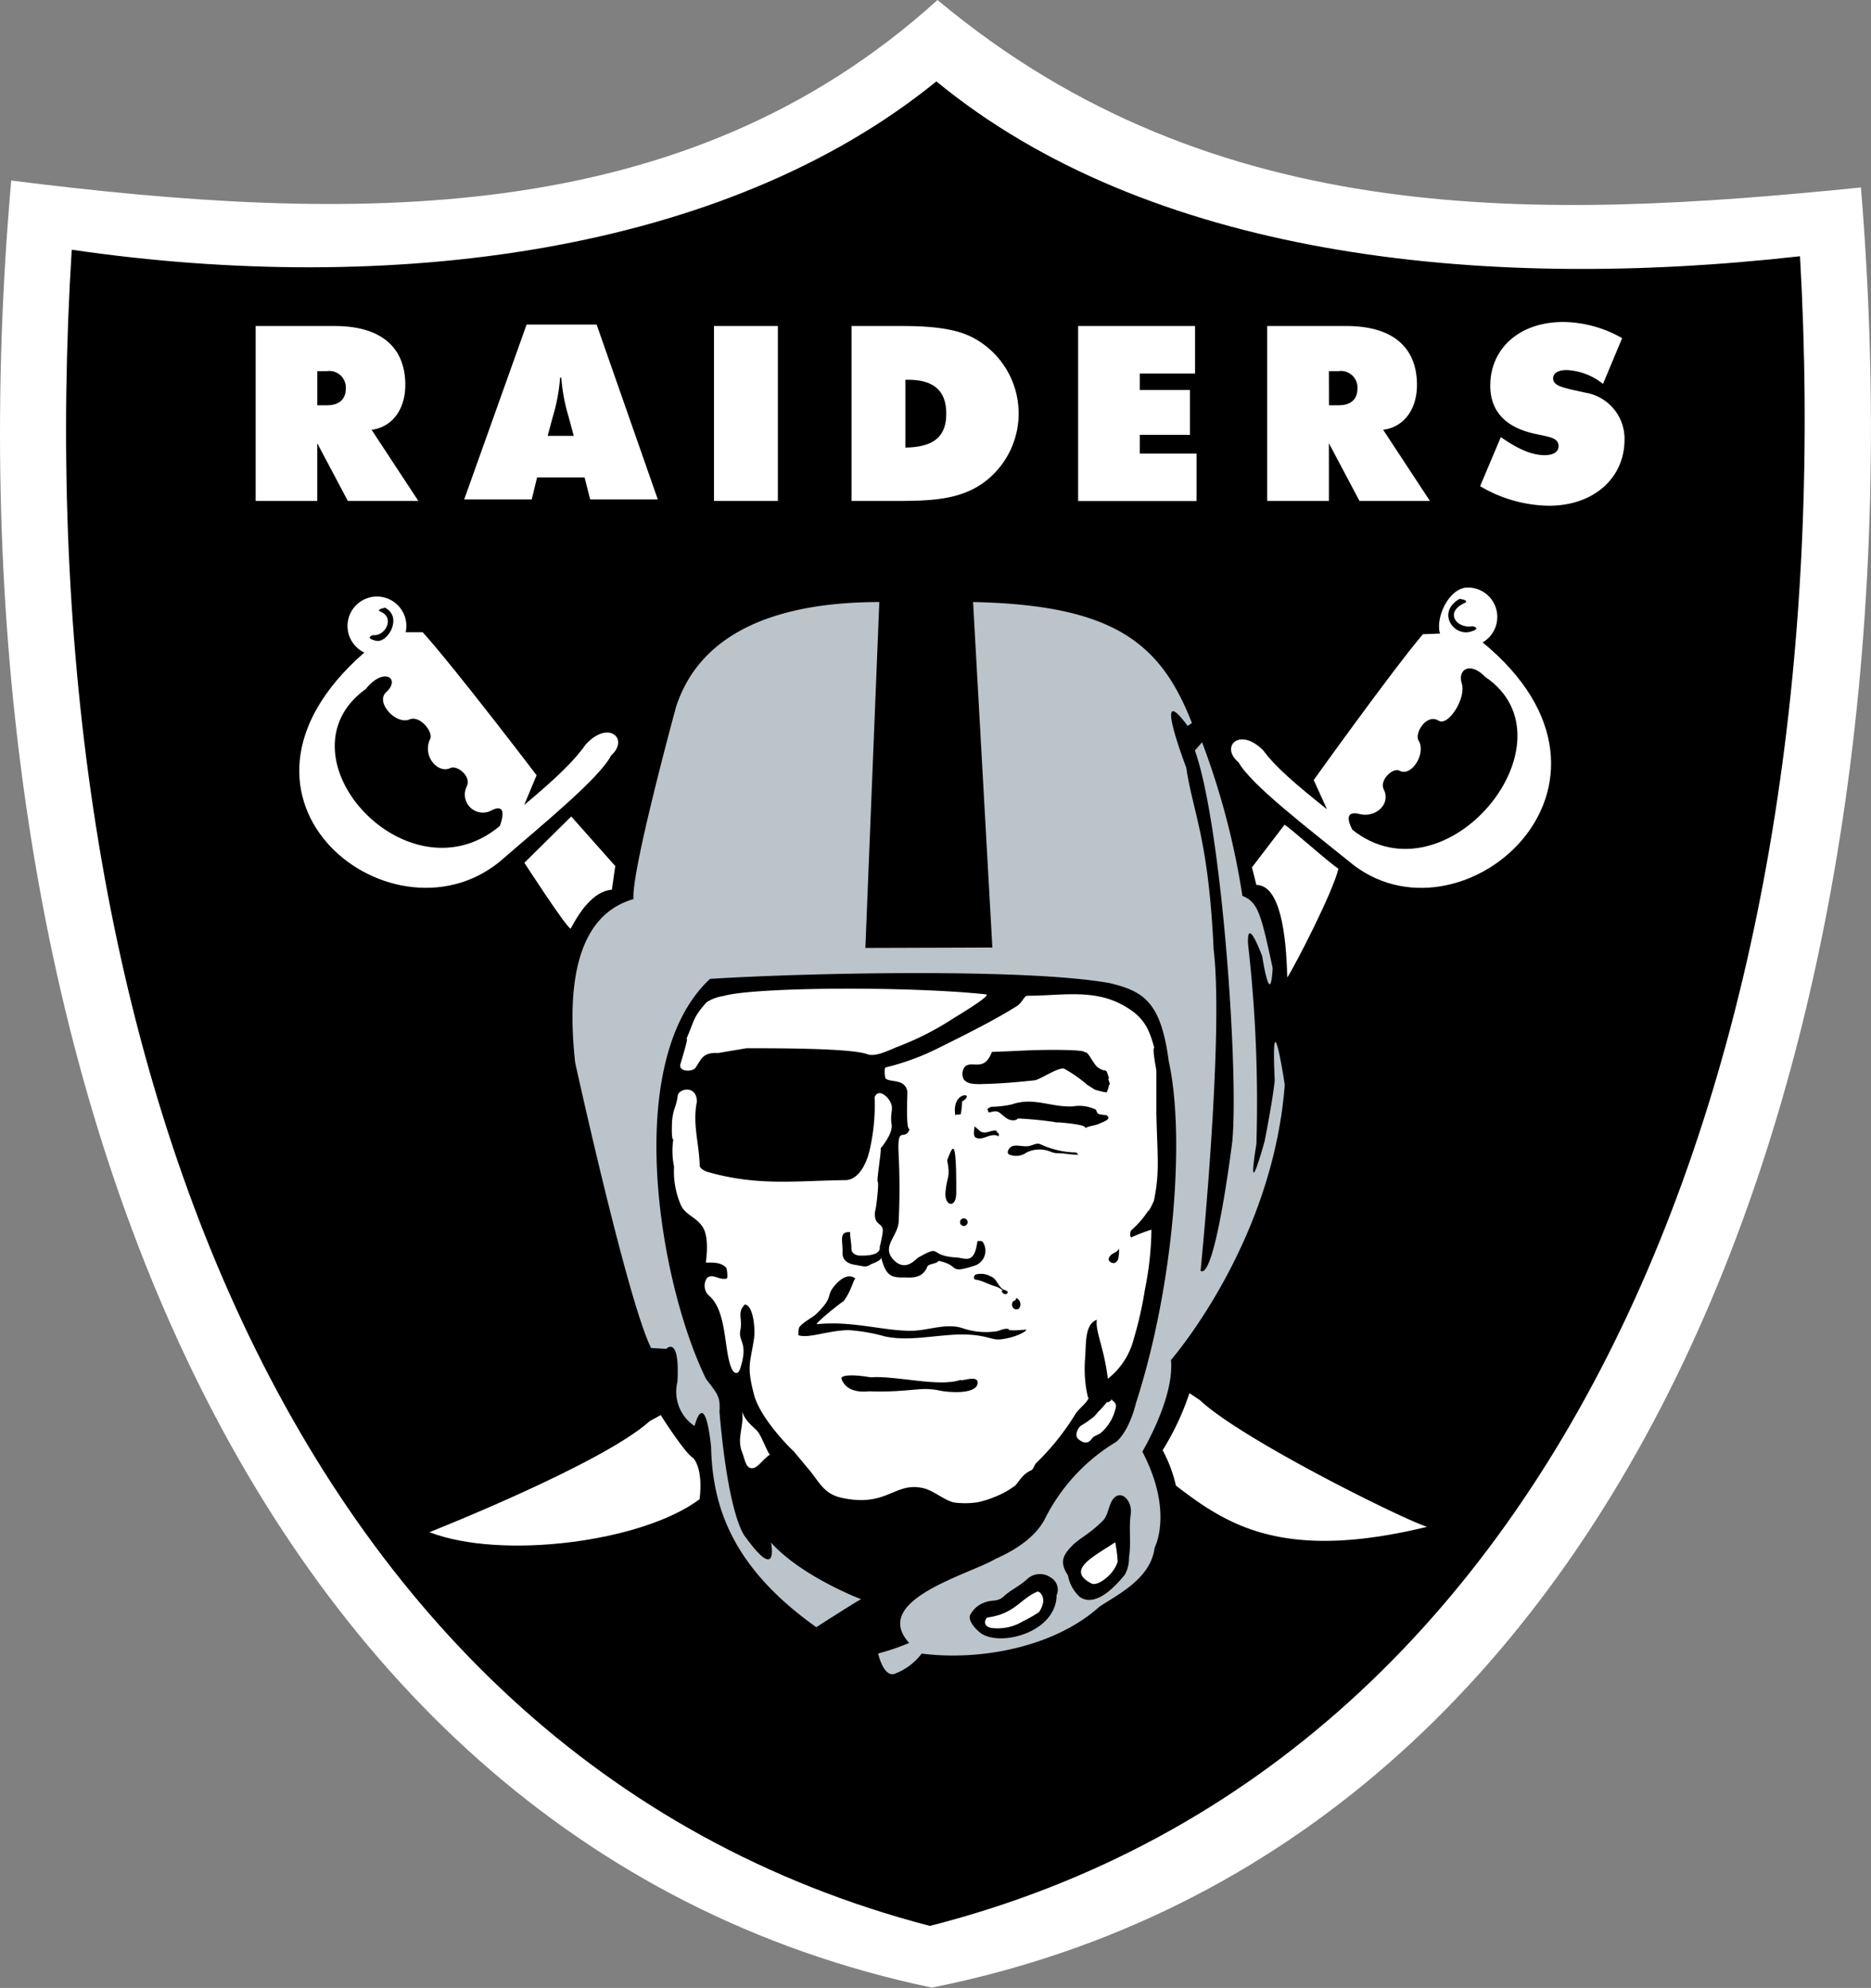 <svg id="Layer_1" data-name="Layer 1" xmlns="http://www.w3.org/2000/svg" viewBox="0 0 226.89 241.04"><rect x="0" y="0" width="226.89" height="241.04" fill="#808080" stroke="none"/><defs><style>.cls-1{fill:#231f20;}.cls-2{fill:#fff;}.cls-3{fill:#bbc4ca;}</style></defs><title>OAK</title><g id="OAK"><path class="cls-1" d="M116.85,156.68c.11.06,0,.17,0,.21a.18.18,0,0,0,.21,0c-.1,0,0-.09,0-.13S116.91,156.71,116.85,156.68Z"/><path class="cls-2" d="M113.69,0c-30.8,27.92-71,27.08-112.33,21.89C-7.55,123.08,27.11,223,113,241,199.77,223.65,234,124,225.67,22.73,187.22,26.61,147.37,28.18,113.69,0Z"/><path d="M113.55,9.87C87.87,30.75,47.37,35.93,8.7,30.28,2.93,122.55,33,212.72,112.76,233.52c79.85-20.37,110.78-110.14,105.52-202.45C178.83,35.52,139.11,30.88,113.55,9.87Z"/><path class="cls-2" d="M144.24,168.92a32.24,32.24,0,0,1-3.25,6.92,17.17,17.17,0,0,1,1.61,4.29c6.2,4.77,13,9.25,30.45,5-3.1-1-22.54-10.64-27.54-15.36Z"/><path class="cls-2" d="M80.12,171.58s2.91,4.61,3.93,5.2c0,0,1.25,1.11.79,5-7,5.24-24.1,7.36-32.77,4,0,0,20.92-8.25,26.71-13.46Z"/><path class="cls-2" d="M134.32,169.93c-.4.44-.75.89-1.19,1.3a6.34,6.34,0,0,1-.49.56c-.49.37-.92.71-1.44,1s-.92,1.27-.46,1.68,1.15.73,1.64,0c.26-.4.83-.48,1.15-.76a5.56,5.56,0,0,0,1.79-3.12c.08-.44-.28-.64-.58-.95.07.35-.39.24-.42.5C134.31,170.11,134.32,170,134.32,169.93Z"/><path class="cls-2" d="M90,171.19c.5,1.38,1.67,2,2,2.54.55.89.81,1.82,1.35,2.67-.91.52-1.61,2-2.5,1.54-.45-.22-.59-1.19-.86-1.86-.69-1.72.27-3.14,0-4.89Z"/><path class="cls-3" d="M106.63,73C96.14,73,85.3,75.63,82,85.65c0,0-5.52,20.19-5.17,23.36-2.93.89-8.86,3.73-7.08,19.84,0,0,6.36,28.94,9.21,34.6l1.83.1s1.67-1.75,1.36,4a5,5,0,0,0,2.08,5.36s1.18-4.85,2,2.46c.15,7.09,2.38,14.56,12.76,21.93,0,0,4.89-3.15,5.43-3.39,0,0-7.21-2.74-10.92-6.87,0,0,1,5-3.11-.69,0,0-2-1.94-3.14-15.13.1-1.83-.15-2.11-1.62-4-5.72-11.66-10.27-38.57.48-48.53,11.32-.72,38.35-1.32,48.49.52,4.15,1,6.19,2.34,7.13,9.47,2,9,.68,27.07-4,41.53,0,0-.69,3.11-2.34,4.6a22.78,22.78,0,0,0-8.63,9.26c-.88,1.79-2.81,3.52-6,4.93-3.25,1.93-15.23,5-10.51,10.21a28.33,28.33,0,0,1-3.76,1.28s.64,2.92,2,2.46a7.36,7.36,0,0,0,3.28-2.45c7,.9,16.05-.73,21.56-5.69,2.18-1.46,6.22-3.37,6.69-7.16,0,0,2.33-4.34-1.49-11.63,1.45-2.55,3.8-7.42,3.47-11.11.14-.2,12.33-14.17,13.8-33.38,0,0-1.71-11.31-1.22-.52,0,0-.15,1.88-1.22,7.34,0,0-2.28,8.37-1,.35a169,169,0,0,0-1-24.12s-.38-4.23,1.92,1.92c.31,1.14-.35-1.4-.35-1.4s1.11,7.77,1.4,2.27c-1.4-6.47-1.75-8-3.67-8.74A92.06,92.06,0,0,0,145.77,90l-.87,1c3.23,9,5.33,38.8,4.54,47.36,0,0-2.07,16.87-3.85,15.73,0,0,2.86-28.47,1.58-39-.61-13.42-2.54-16.67-3.31-22,0,0-4.25-11.07.16-5.07l.52-.35C140.78,78,135.11,73.35,118,73l2.34,41.89-15.4.05Z"/><path class="cls-2" d="M87.13,127.68c-.08,0,3.43-.58,3.38-.58,3.79,0,12.72,0,14.65.72,1,.39,2.73-.52,3.59-.86a35.41,35.41,0,0,0,7-3.57c.55-.33,4.55-2.74,3.82-2.82-9.27-1-28.17-.9-31.9.21a4.91,4.91,0,0,0-2,.76c-1.76,2-1.39,2.13-2.62,4.85.8-1.77-.42,2.24-.53,2.6-.32,1,1.45,1,1.81.49C85,128.58,85.11,127.55,87.13,127.68Z"/><path class="cls-2" d="M138.84,156.36a45,45,0,0,1-1.36,6,8.89,8.89,0,0,1-3.14,4.82c-.45-3.83-1.54-5.72-1.33-7.16-1.48.58-1.28,2.77-1.43,4.78-.25,3.2.62,5.55.41,4.61.1.45-1.11,1.33-1.55,2a30.19,30.19,0,0,1-4.75,5.95c-.28.26-.35.79-.64.92-1,.44-1.29,1.11-1.9,1.81a10,10,0,0,1-2.47,1.39,12,12,0,0,1-2.06.66,10.14,10.14,0,0,1-2.67.07c-1.14-.06-2.69-1.46-3.91-1.75-3.56-.87-4.4,2.35-9.94,1.16-2.29-.49-2.75-2-4.17-3.63-.28-.32-1.64-2-1.85-2.2.58.62-3.8-3.5-4.64-6.67-.93-3.55-.45-3.83,0-6.83.16-1.12-.06-3.94-1.1-4.13-1,1-.27,1.68-.56,3.12s1,1.46,0,4.6c-.28.9-.77.68-1.05.07-1-2.23-.5-7.06-2.85-8.94a1.65,1.65,0,0,1-.12-2.08c.72-.54,1.43.32,2.36.1.16,0,.06-1.17-.06-1.31-.77-.9-2.47-.53-2.46-.66.23-1.82.19-3.46-.43-4.35-.86-1.22-2.11-1.43-2.62-2.63a10.38,10.38,0,0,1-.81-4.64,9.26,9.26,0,0,1-.09-3.28c-.26.06-.16-2.1-.15-2.24.16-1.58.44-1.49.68-3,0-.91,2.31-1.45,2.33.65-.55,2.77.27,5,.34,7.75,0,.34.56.66.93.77,6.1,1.75,10.67,1.08,16.73,1,1.62,0,2.6-2.06,2.95-3.65a24,24,0,0,0,.6-6.4c.31-.77,1-.56,1.57.08,1,1.2.23,1.64.49,3.18.2,1.19-1.34,2.95-1.34,2.95.17,0-.52,4-.34,4.05s-.23,3.62-.32,3.53c-.23,2,1.12,1.24.91,2.67a16.37,16.37,0,0,1-.35,1.69c.19,1.32-2.76,1-2.29,1.06-.65,0-1.16-.32-1.14-.85,0-.75-.17-1.31-.16-2-1.44-.08-.85,1.08-.92,2.57,0,.65.4,1.21,1.5,1.39s1.29.33,1.84,0c.28-.19,1.21-.4,1.36-.85.54,2.13,1.18,2.43,2.76,2.38.67,0,2.22.25,2.82-1.3.15-.39,1.2-.33,1.35-.71,2.73.54,1.06,1.65,4.37.59a1.91,1.91,0,0,0,1-2.89c-.1-.14-.64-.12-.65-.05-.36,2.85-1.48,2-2.55,1.94-3.51-.2-1.62-1.66-4.6,0-.35.2-1.4,1.63-2.78.51-1.88-1.68.15-2.88.38-4.71a83,83,0,0,0,0-8.4c-.18-3.58.73-1.4,1.34-2.95-.51.13-.24-4.38-.28-4.61-.31-1.59-2.18-1-2.67-1.58,0,0-.22-1.26.07-1.31a30.22,30.22,0,0,0,6.74-2.53c4.46-2.2,7-3.56,9.14-4.9.64-.4.9-1.25,1.25-1.25,4.07,0,8-.87,11.62,1.14,2.53,1.4,3.14,2.79,3.8,5.18-.29,0,.24,2.56.25,2.77,0,1.57,0,4.45,0,5.25.12,5.2.42,7-.29,10.49,0,0-.55,1.29-.72,1.27a11.76,11.76,0,0,1-2,2.31c-.28.23-.16,1,0,.87a20.65,20.65,0,0,1,2.41-.92A38.3,38.3,0,0,1,138.84,156.36Z"/><path d="M131.75,131.45a17,17,0,0,0-2.66-1.85c-.59-.33-3,1.32-3.62,1.39-2.51.26-3.95.39-6.6.46-.65,0-1.59,0-2-.58a1.44,1.44,0,0,1,.08-1.45c.8-1,2.37.72,3.33-1.87,0,0,3-.12,3.91-.17,3.13-.14,7.75-.12,7.34.26.38-.34,1,1.35,1.61,1.79,1.18.81.84-.26,1.37,1.38-.36-.34.33,1,0,.65a3.68,3.68,0,0,1-.32,1,10.21,10.21,0,0,1-1.43-.34C132.85,132.16,131.66,131.44,131.75,131.45Z"/><path d="M116.67,133.55c1.83-1.07-1.37-1.39-.81,1.76-.05-.29.6-.09.65-.24A8.92,8.92,0,0,0,116.67,133.55Z"/><path d="M114.86,140.67c.42,2.12,0,1.84-.2,3.79-.21,1.77,1.3,2.18,1.3.2C116,137.18,115.45,139.25,114.86,140.67Z"/><path d="M135.69,151.38c-.18.41-.45.44-.79.66s-.54.54-.41.83a.75.75,0,0,0,.59.28c.22,0,.43-.27.51-.47A4.29,4.29,0,0,0,135.69,151.38Z"/><path d="M116.86,148.65a.46.46,0,1,0-.44-.48A.46.46,0,0,0,116.86,148.65Z"/><path d="M133.41,136.2c-.68.34-1.26.26-1.91.63,1-.56-5.45-.92-3-.69a46.27,46.27,0,0,0-5-.52c0-.09-.34.27-.34.18-.9.21-1.37-.48-2-.92-.47-.3-.89,0-1.32,0,.09-.17-.15-.28-.09-.39a.86.86,0,0,1,.53-.29,12.49,12.49,0,0,0,2.43-.29c2.62-.91,4.65.34,7.34.25a4.63,4.63,0,0,1,2.79.36c.16.12.16.39.28.48.35.26,1,.1,1.19.32C134.71,135.72,133.87,136,133.41,136.2Z"/><path d="M130.84,140c-.17,0-.23-.26-.38-.26a10.72,10.72,0,0,1-4.3-1c-.48-.21-.95.17-1.45.23-.66.09-1.36-.18-1.93,0-.42.15-.78.78-.43,1a2.14,2.14,0,0,0,2.12-.22,3.55,3.55,0,0,1,2.82-.15,3.3,3.3,0,0,0,.78.23C129,139.79,129.92,140.06,130.84,140Z"/><path d="M121.13,137.52c0-.21-.36-.15-.24-.4-.64-.18-1.23.39-1.84.14-.34-.14-.55-.5-.89-.67,0,.5-.21,1.18.22,1.37.87.38,1.81-.72,2.73-.17A2.55,2.55,0,0,1,121.13,137.52Z"/><path class="cls-2" d="M69.27,99l-5.68,5.61s5,7.74,5.61,8c1-1.92,2.74-4.58,5-4.73l.41-2.87Z"/><path class="cls-2" d="M48.26,76.66l3,0C55.25,81.09,65.07,94,65.07,94l-1.5,3.6c3.84-3.21,6.05-5.32,7.47-7.35,2.78-3,5.28-.64,3.08,1.34-1.46,2.81-8.45,8.48-13,12.44-13,11.65-37.44-7-16.94-24.91Z"/><path d="M44.36,83.54c2.24-2.77,4.26-1.22,2.47.39-1.35,1.22,1.19,4,2.84,3.3,1.31-.52,2.89,1.58,2.5,2.36-1,2.08.93,4.26,2.44,3.54.83-.4,2.57,1,2,2.21a2.19,2.19,0,0,0,3,2.92c2.2-1.11,1,1.89,1,1.89C49.42,109.53,33.17,91.62,44.36,83.54Z"/><circle class="cls-2" cx="45.71" cy="75.9" r="3.57"/><path d="M46.71,73.69c2.17,1.16.3,4.35-1.13,4s-.36-.68-.36-.68c1.43.21,2.74-2.08.94-2.84C45.48,73.9,46.71,73.69,46.71,73.69Z"/><path class="cls-2" d="M175.55,76.78l-3,.12c-3.83,4.53-13.24,17.68-13.24,17.68l1.61,3.55C157,95,154.68,93,153.2,91c-2.87-2.92-5.3-.47-3,1.44,1.55,2.77,8.71,8.21,13.38,12,13.31,11.25,37.24-9.27,16.19-26.57Z"/><path d="M180.1,82.07c-1.87-1.94-3.37-.83-2.84.78.59,1.81-1.66,5.25-2.79,4.54-1.49-.94-3,1.55-2.43,2.44.93,1.49-.86,4.42-2.33,3.62-.81-.44-2.47,1.18-1.91,2.26.93,1.82-1.06,3.48-2.9,3-2.38-.61-.89,1.91-.89,1.91C175.42,109.67,191.53,89.79,180.1,82.07Z"/><path class="cls-2" d="M178.42,78.35c-2,.16-3.74-.15-3.9-2.11s1.34-4.84,3.31-5a3.57,3.57,0,0,1,.6,7.11Z"/><path d="M177,72.61c-2.79,1.61-.79,4.52,1.26,4,1.52-.41.34-.68.34-.68-2,.35-3.46-1.7-1-2.81C178.29,72.78,177,72.61,177,72.61Z"/><path class="cls-2" d="M155.77,100c.76.44,5.4,4.62,6.54,5.33-.68,2.85-5.21,11.67-6.21,13.19-.12-5.25-.86-11.2-3.74-11.22l-.54-2.13Z"/><path d="M137.12,183.59c.23-1.59-1.16-3.08-2.14-1.82-.54.68-.58,1.95-1.22,2.59-1.74,1.76-2.83,2.09-3.85,3.17s-1.44,1.93-.4,3.49a4.62,4.62,0,0,0,1.4,2.58c1.4,1.05,3.4-.05,5.51-2.69a4.21,4.21,0,0,0,.49-2.09C137.19,187.1,136.87,185.33,137.12,183.59Z"/><path d="M128.13,193.51c-.14,4.35-6.49,6.09-9,4.64-.43-.24-1.78-1.45-1.5-2.29a3.13,3.13,0,0,1,1.9-1.6c.78-.3,1.45,0,2.2-.7,1-.92,1.76-1.09,3-2.24a2.27,2.27,0,0,1,2.68-.05,1.71,1.71,0,0,1,.73,2.15C128.17,193.25,128.08,193.42,128.13,193.51Z"/><path class="cls-2" d="M135.24,187c-2.71,1.8-6,3.36-2.89,5,.71.38,2.7-1,3.19-2.66A18.64,18.64,0,0,0,135.24,187Z"/><path class="cls-2" d="M126,195.47a17,17,0,0,1-2,1.14,5.89,5.89,0,0,1-3.79.78c-1.18-.22-.69-1.23-.44-1.27,3.32-.44,4-2.32,6.07-3.15.61.15.74,1.08.65,1.35A3.22,3.22,0,0,1,126,195.47Z"/><path d="M101.05,156.09c-.83,1.06,0,1.22-2,3.17-.58.56-1.62,1-2.14,1.69a3.26,3.26,0,0,0-.09.95c1.28.42,3.62-.59,6.08-.62a21.34,21.34,0,0,1,4.43.77c2.64.54,5.08,0,8.26-.21,3.81-.21,4.54.7,5.74.56,2.36-.27,3.79-1.43,2.78-1.14.25-.07-2,.21-1.79-.12-.65-.11-1.06.24-1.61.3a8.78,8.78,0,0,1-4-.4c-2-.66-4.19.32-6.27.32-3.39,0-7.14-1.23-11.36-.8-.41,0,3.45-3.08,3.16-2.72,1.12-1.39,1.36-3.29,1.58-2.67C103.79,155,102.74,153.94,101.05,156.09Z"/><path d="M105.6,167c2.9-.24,8.34,1.23,10.88.31,0,.26,2.14-.67,2.08.37-.08,1.44-3.58,1.15-4.51.95-2.53-.57-3.43.23-8.67.07-.22,0-2.64.39-3.33-1.49-.18-.5,1.34-.59,3.55-.21"/><path d="M122.79,157.89c-.27.68.42,1.11.79.75a.82.82,0,0,0-.37-1.26C123.27,157.73,122.88,157.68,122.79,157.89Z"/><path d="M121.65,156.5a3.47,3.47,0,0,0-.78-.48c-.9-.22-1.63-.72-2.55-.86-.23,0-.33-.44,0-.62a2.39,2.39,0,0,1,1.79.21c.77.26.89,1.19,1.52,1.58.19.11.69.18.55.44s-.66.15-.72-.27Z"/><ellipse class="cls-2" cx="124.36" cy="159.86" rx="0.37" ry="0.49"/><path class="cls-2" d="M182,53c2,1.4,3.71,2.19,5.31,2.19,1.1,0,1.69-.42,1.69-1.1,0-1-1.07-1.1-2.82-1.48-3.62-.77-5.46-2.76-5.46-5.85,0-4.45,3.47-7.72,8.87-7.72A14.73,14.73,0,0,1,196.71,41l-2.32,5.55A7.59,7.59,0,0,0,190,44.87c-1.07,0-1.66.39-1.66,1,0,1,1.42,1.18,3.95,1.75A5.66,5.66,0,0,1,197,53.32c0,4.54-3.62,8-9.17,8a16.69,16.69,0,0,1-8.34-2.37Z"/><path class="cls-2" d="M31,39.53h9.58c5.67,0,8.57,2.61,8.57,7.15,0,3-1.63,5.13-4.09,5.43l5.67,8.63H42.18l-3.71-7v7H31Zm7.48,9.61h1.19c1.46,0,2.26-.74,2.26-2A2,2,0,0,0,39.66,45H38.48Z"/><path class="cls-2" d="M63.86,39.35h8.49l7.42,21.21H71.57l-.68-2.67H65.13l-.65,2.67H56.29Zm5.72,13.5-.65-2.4a21.51,21.51,0,0,1-.86-4.66h-.15a21.63,21.63,0,0,1-.86,4.66l-.65,2.4Z"/><path class="cls-2" d="M86.58,39.53h7.75V60.74H86.58Z"/><path class="cls-2" d="M103.26,39.53h6.17c3.68,0,6.44.35,8.4,1.33a10.4,10.4,0,0,1,1.3,17.77c-2.76,1.9-6,2.11-10.26,2.11h-5.61Zm11.49,10.62c0-2.79-1.54-4.1-4.63-4.1h-.33v8.22C113.18,54.21,114.75,53,114.75,50.15Z"/><path class="cls-2" d="M130.74,39.53h14.18v5.76h-6.7v2h6.08v5.43h-6.08V55h6.88v5.75H130.74V39.53Z"/><path class="cls-2" d="M153.68,39.53h9.58c5.67,0,8.57,2.61,8.57,7.15,0,3-1.63,5.13-4.1,5.43l5.67,8.63h-8.54l-3.71-7v7h-7.48V39.53Zm7.48,9.61h1.19c1.46,0,2.26-.74,2.26-2A2,2,0,0,0,162.34,45h-1.19Z"/></g></svg>